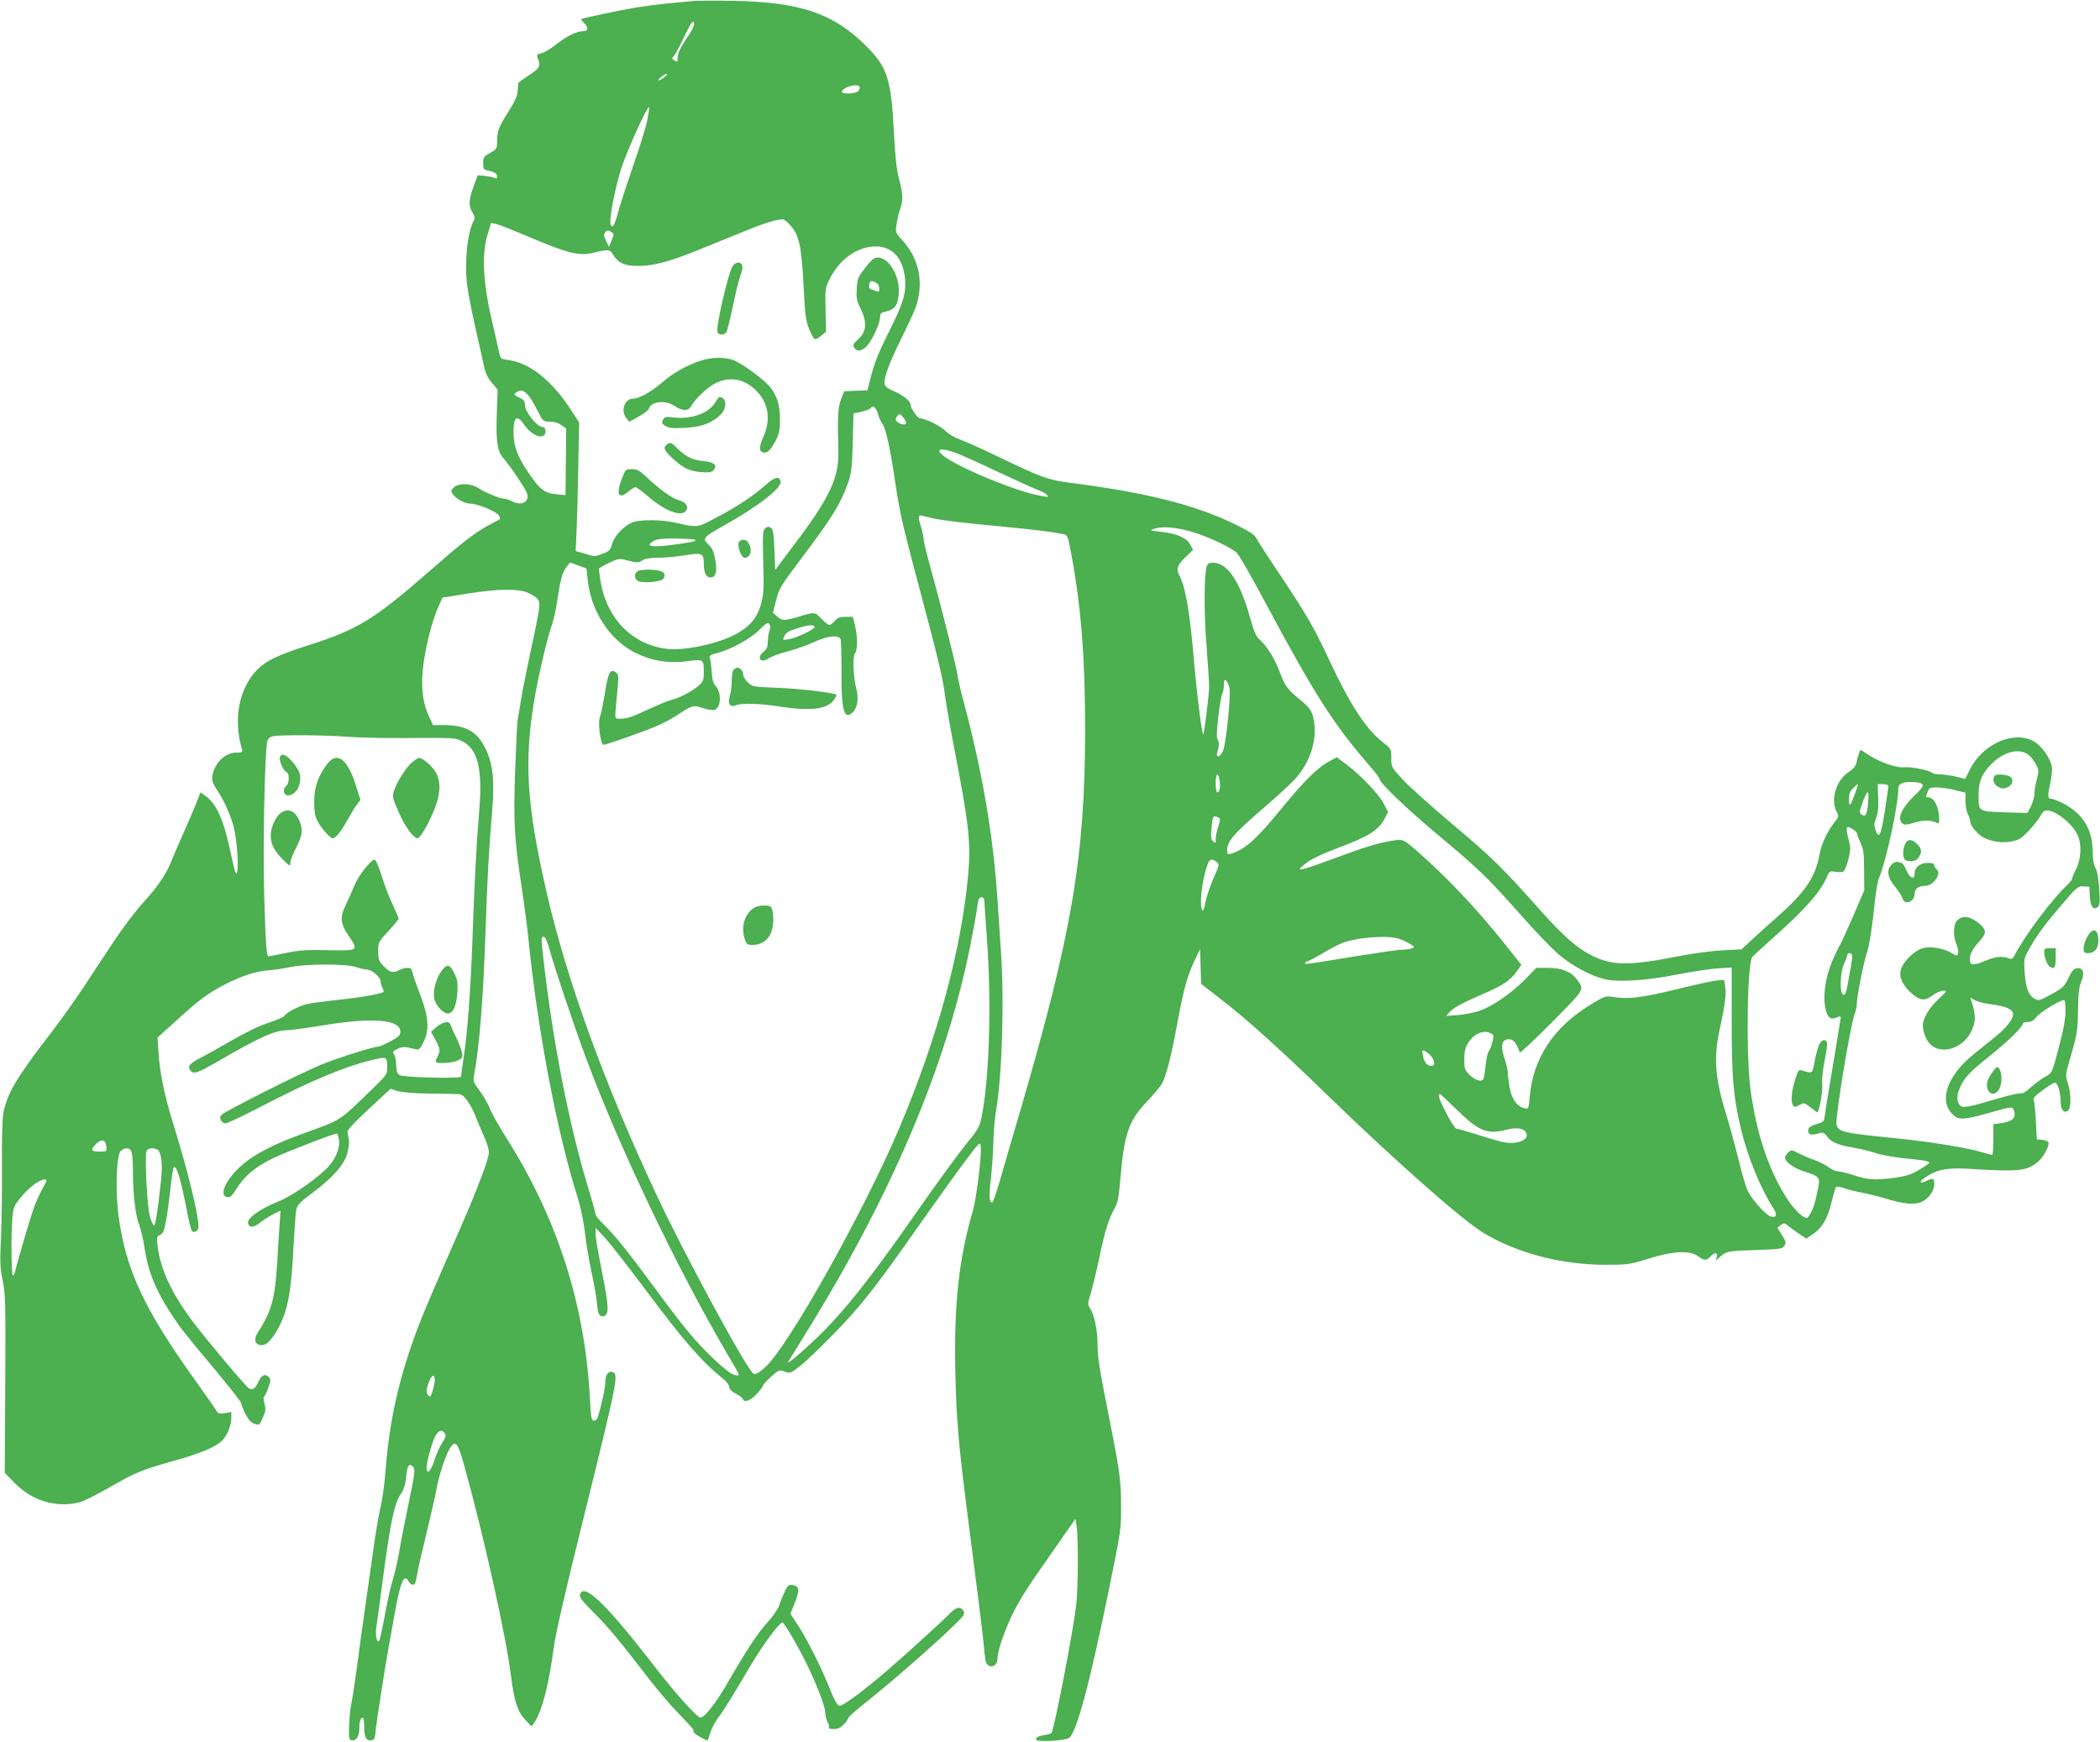 <?xml version="1.0" standalone="no"?>
<!DOCTYPE svg PUBLIC "-//W3C//DTD SVG 20010904//EN"
 "http://www.w3.org/TR/2001/REC-SVG-20010904/DTD/svg10.dtd">
<svg version="1.0" xmlns="http://www.w3.org/2000/svg"
 width="1280pt" height="1062pt" viewBox="0 0 1280 1062"
 preserveAspectRatio="xMidYMid meet">
<g transform="translate(0,1062) scale(0.1,-0.1)"
fill="#4caf50" stroke="none">
<path d="M4225 10614 c-22 -2 -89 -9 -150 -14 -60 -6 -150 -18 -200 -26 -89
-15 -327 -65 -333 -70 -2 -1 6 -12 17 -23 30 -30 27 -51 -6 -51 -39 -1 -99
-30 -166 -83 -32 -25 -71 -49 -88 -52 -23 -5 -29 -11 -24 -23 24 -57 18 -66
-62 -118 -29 -19 -53 -37 -54 -41 0 -5 -2 -27 -4 -49 -2 -30 -18 -65 -53 -120
-62 -97 -72 -122 -72 -184 0 -47 -2 -49 -42 -72 -39 -21 -43 -27 -43 -63 0
-36 3 -40 31 -45 40 -9 54 -18 54 -37 0 -11 -5 -13 -17 -7 -10 4 -37 9 -59 12
l-42 4 -22 -59 c-33 -88 -36 -126 -12 -165 15 -24 18 -38 11 -50 -41 -73 -60
-264 -40 -407 6 -46 29 -161 50 -255 22 -94 44 -197 51 -228 8 -41 22 -70 47
-100 l36 -43 -5 -150 c-6 -168 4 -230 44 -273 14 -15 54 -69 88 -121 54 -82
61 -98 54 -120 -11 -32 -50 -39 -93 -17 -16 9 -38 16 -49 16 -24 0 -118 39
-155 64 -43 29 -116 33 -147 8 -20 -17 -23 -24 -14 -39 18 -31 75 -63 110 -63
46 0 163 -49 176 -74 6 -11 7 -21 2 -23 -5 -2 -40 -21 -79 -42 -81 -46 -154
-103 -350 -275 -332 -290 -436 -354 -725 -446 -195 -62 -267 -96 -324 -154
-110 -114 -146 -304 -90 -487 4 -14 -3 -17 -38 -17 -66 -1 -128 -61 -143 -138
-5 -31 -1 -44 24 -83 46 -68 86 -158 105 -231 20 -77 32 -236 21 -276 -6 -24
-13 -4 -37 109 -43 205 -87 307 -156 356 l-30 21 -21 -54 c-11 -30 -49 -118
-84 -197 -35 -79 -70 -160 -77 -179 -28 -70 -81 -147 -165 -240 -48 -52 -128
-158 -179 -235 -51 -77 -136 -205 -188 -285 -53 -80 -144 -208 -204 -285 -204
-264 -262 -364 -284 -482 -6 -37 -10 -165 -8 -325 1 -145 -2 -339 -6 -433 -7
-148 -6 -181 10 -260 17 -83 19 -133 16 -631 l-3 -542 58 -60 c108 -110 250
-154 393 -121 24 5 105 45 180 88 169 97 198 109 399 166 169 47 260 86 298
127 30 32 53 90 53 134 l0 37 -40 -7 c-33 -5 -41 -3 -50 13 -6 11 -57 84 -113
163 -323 448 -437 687 -483 1016 -22 158 -15 386 13 407 10 8 25 15 33 15 33
0 40 -22 40 -134 0 -145 15 -274 40 -338 11 -29 24 -87 30 -130 19 -137 67
-260 156 -396 65 -100 76 -114 281 -359 84 -101 153 -189 153 -196 0 -7 11
-36 25 -64 19 -37 34 -54 56 -62 30 -10 31 -9 51 37 18 40 19 52 10 87 -6 22
-7 41 -2 43 5 2 16 26 26 54 15 45 15 52 1 65 -22 22 -45 9 -63 -32 -16 -39
-35 -51 -57 -38 -19 11 -271 311 -348 415 -122 165 -189 307 -207 443 -8 64
-8 67 14 77 18 9 25 25 38 97 8 47 20 136 26 196 6 61 15 114 20 119 16 16 43
-76 80 -269 11 -60 25 -114 30 -119 15 -15 40 2 40 27 0 75 -69 354 -160 647
-48 154 -77 297 -84 415 l-6 90 113 102 c137 126 197 170 296 221 100 52 192
82 266 87 33 2 92 11 130 19 95 21 346 22 405 1 23 -8 53 -15 65 -15 30 0 85
-46 85 -72 0 -10 5 -28 11 -40 6 -11 9 -21 7 -24 -12 -12 -142 -35 -270 -48
-80 -9 -168 -20 -195 -26 -50 -12 -127 -51 -140 -73 -4 -7 -47 -26 -95 -41
-54 -17 -140 -59 -225 -108 -76 -44 -164 -93 -196 -109 -62 -32 -76 -51 -57
-74 20 -25 41 -18 161 51 264 153 355 194 430 194 21 0 123 14 226 31 295 48
463 34 463 -39 0 -23 -10 -32 -59 -59 -33 -18 -66 -33 -74 -33 -30 0 -234 -64
-340 -106 -119 -48 -592 -285 -617 -310 -17 -17 -4 -47 23 -52 8 -2 95 39 194
90 333 174 541 260 720 301 71 16 73 14 73 -55 0 -38 -6 -45 -114 -149 -184
-177 -164 -164 -396 -248 -256 -93 -383 -173 -460 -289 -36 -54 -37 -95 -4
-100 17 -2 29 9 52 46 50 82 117 139 227 192 82 39 368 150 389 150 3 0 8 -16
12 -35 8 -44 -14 -106 -55 -156 -57 -68 -221 -185 -314 -223 -109 -43 -189
-100 -185 -130 4 -31 34 -31 70 -1 17 14 53 37 79 51 l49 24 -5 -72 c-3 -40
-10 -147 -15 -238 -14 -229 -33 -299 -121 -437 -25 -39 -13 -73 26 -73 28 0
56 27 92 88 65 109 88 226 102 512 6 107 13 210 17 227 5 26 24 46 95 99 125
93 195 171 215 241 9 31 14 69 10 87 -3 17 -7 38 -8 47 -2 10 49 64 130 139
l133 123 42 -14 c25 -7 101 -14 187 -15 80 -1 160 -3 177 -3 26 -1 39 -9 62
-42 17 -22 37 -62 47 -87 9 -26 32 -79 50 -119 19 -39 34 -88 34 -107 0 -40
-71 -227 -180 -476 -159 -362 -213 -489 -250 -585 -117 -308 -177 -574 -200
-880 -6 -77 -19 -176 -30 -220 -11 -44 -31 -163 -45 -265 -15 -102 -37 -264
-51 -360 -14 -96 -36 -257 -49 -358 -14 -100 -29 -199 -34 -220 -5 -20 -11
-77 -13 -127 -3 -82 -1 -90 16 -93 27 -6 46 24 46 69 0 43 8 69 21 69 5 0 9
-26 9 -59 0 -62 14 -86 47 -79 13 2 19 14 21 43 2 39 62 426 83 535 5 30 21
116 34 190 35 197 58 251 85 201 6 -12 17 -21 25 -21 15 0 19 12 30 75 3 22
28 130 55 240 26 110 54 229 60 265 15 85 55 206 80 248 35 57 50 41 87 -93
119 -425 258 -1049 287 -1287 20 -159 40 -221 88 -272 l38 -40 16 23 c47 66
90 234 119 456 10 78 69 337 169 740 219 884 228 927 191 941 -24 10 -45 -16
-45 -55 0 -33 -15 -108 -41 -203 -7 -26 -15 -38 -28 -38 -16 0 -19 14 -25 131
-30 576 -198 1101 -510 1593 -45 72 -91 152 -100 179 -10 26 -37 73 -61 106
-41 56 -43 60 -34 105 32 173 55 469 69 881 11 323 18 459 41 738 14 174 2
275 -42 364 -49 102 -119 142 -247 143 l-73 0 -26 57 c-40 87 -50 194 -30 328
17 121 55 262 91 341 l23 51 149 24 c193 31 323 32 380 2 65 -35 69 -43 55
-126 -7 -40 -30 -153 -52 -252 -21 -99 -46 -223 -54 -275 -8 -52 -17 -106 -20
-120 -3 -14 -9 -151 -15 -305 -11 -316 -6 -413 40 -715 16 -107 34 -244 40
-305 56 -563 176 -1192 301 -1585 18 -57 36 -144 45 -218 7 -67 25 -170 38
-230 13 -59 27 -134 31 -167 9 -87 13 -102 30 -108 8 -4 21 0 28 8 19 19 13
81 -29 289 -19 93 -34 185 -34 205 l1 36 56 -60 c30 -33 140 -173 243 -311
242 -324 345 -442 480 -551 19 -15 35 -37 35 -48 0 -13 14 -27 39 -40 22 -11
41 -26 44 -33 8 -24 46 -11 84 30 21 23 38 46 39 52 1 6 23 31 49 54 48 43 50
43 83 31 34 -12 36 -11 99 38 34 28 119 109 188 180 178 182 258 283 535 678
93 132 214 301 269 375 99 132 101 134 104 100 6 -54 -27 -319 -48 -390 -85
-291 -116 -569 -107 -980 6 -292 18 -433 77 -895 22 -170 51 -395 64 -500 13
-104 27 -221 31 -260 3 -38 8 -84 11 -102 9 -59 74 -52 74 8 0 48 50 190 102
290 48 93 86 150 278 424 l95 136 7 -43 c11 -69 10 -376 -2 -479 -20 -170
-135 -768 -152 -784 -3 -3 -25 -9 -49 -13 -29 -5 -44 -13 -44 -22 0 -12 16
-14 90 -12 50 2 99 10 110 17 45 28 124 320 241 890 76 370 78 384 77 520 0
168 -7 214 -83 597 -46 229 -60 317 -60 385 0 93 -19 187 -46 228 -15 24 -15
30 5 93 11 37 34 132 51 212 33 161 58 242 94 304 19 34 25 66 35 181 23 272
51 354 161 469 43 45 84 95 93 111 28 57 55 162 91 357 40 217 63 302 110 398
l31 65 3 -106 3 -106 117 -91 c163 -126 365 -308 652 -587 408 -396 822 -762
950 -839 206 -125 477 -196 748 -196 132 0 145 2 258 37 149 47 253 52 303 16
37 -28 53 -29 76 -3 25 28 48 26 39 -2 l-6 -23 23 21 c42 37 51 39 218 44 151
5 165 7 177 26 12 18 11 25 -14 65 l-29 45 21 16 c20 15 24 14 51 -9 17 -13
47 -35 68 -49 l37 -24 39 26 c56 37 90 94 114 193 11 47 24 90 28 95 4 5 29 1
56 -9 26 -9 71 -20 98 -24 28 -5 91 -20 140 -35 120 -36 180 -42 227 -23 42
18 78 68 78 108 0 36 -8 40 -42 23 -47 -24 -57 -10 -13 19 76 50 134 61 285
51 290 -18 341 -12 408 50 30 27 65 94 58 111 -3 8 -20 15 -38 17 l-33 3 -6
110 c-3 61 -9 118 -13 127 -6 13 7 27 54 62 34 25 68 46 76 46 16 0 34 -60 34
-116 0 -49 21 -74 45 -54 20 17 20 103 -1 167 -16 49 -16 50 22 179 34 118 38
141 40 264 1 101 6 145 19 174 23 53 13 88 -23 84 -22 -2 -32 -14 -54 -59 -24
-52 -34 -61 -103 -99 -70 -39 -79 -41 -102 -29 -38 20 -56 66 -62 159 -6 82
-5 87 27 144 47 85 95 150 202 275 90 105 97 110 130 108 l35 -2 3 -57 c3 -64
21 -89 48 -67 13 11 15 28 9 114 -4 63 -13 109 -23 125 -10 16 -16 51 -17 105
-2 134 -62 228 -184 290 -28 14 -57 25 -65 25 -25 0 -27 16 -10 91 9 39 14 88
10 107 -8 50 -63 127 -110 153 -122 69 -314 -17 -391 -175 l-26 -54 -57 14
c-31 7 -75 13 -98 14 -22 0 -44 4 -50 10 -15 15 -126 37 -164 33 -46 -6 -147
28 -217 73 l-53 34 -9 -22 c-5 -13 -12 -38 -15 -55 -5 -23 -20 -41 -49 -60
-76 -50 -111 -168 -72 -242 14 -27 13 -31 -15 -66 -43 -54 -79 -132 -91 -200
-24 -132 -91 -229 -254 -372 -55 -49 -127 -113 -160 -144 l-60 -56 -115 -6
c-65 -3 -183 -19 -270 -36 -298 -59 -401 -58 -525 3 -90 44 -177 121 -311 271
-236 266 -302 330 -534 525 -131 110 -270 235 -309 277 -70 76 -71 77 -71 133
0 55 0 55 -54 98 -100 78 -197 227 -321 492 -96 206 -134 272 -298 519 -73
108 -140 212 -149 229 -13 25 -42 43 -140 91 -241 115 -534 189 -988 247 -141
18 -180 32 -450 162 -91 44 -192 89 -226 102 -36 13 -74 35 -92 54 -27 29
-123 76 -155 76 -14 0 -57 63 -57 83 0 22 -47 60 -103 83 -36 15 -53 29 -55
43 -6 38 27 126 102 278 40 81 81 169 89 194 49 145 19 293 -81 402 -43 47
-44 50 -38 97 4 27 13 68 21 91 21 59 20 92 -4 184 -16 58 -24 134 -32 280
-17 336 -39 406 -175 540 -197 195 -400 263 -809 270 -110 2 -218 1 -240 -1z
m5 -143 c0 -10 -15 -41 -33 -67 -48 -69 -67 -109 -67 -139 0 -22 -2 -24 -19
-13 -17 10 -17 13 -4 26 8 8 35 59 61 113 46 97 62 117 62 80z m-180 -321
c-33 -26 -52 -25 -21 0 13 11 28 20 35 20 6 0 0 -9 -14 -20z m1190 -63 c0 -24
-24 -37 -68 -37 -30 0 -42 4 -40 13 10 30 108 52 108 24z m-1295 -202 c-9 -43
-48 -169 -87 -279 -38 -111 -80 -238 -91 -283 -13 -49 -27 -83 -34 -83 -7 0
-13 10 -13 23 0 66 35 234 70 340 38 113 157 374 166 364 3 -2 -3 -40 -11 -82z
m871 -637 c56 -60 70 -130 83 -390 8 -157 13 -195 33 -244 13 -32 28 -59 34
-61 7 -2 25 7 40 21 l29 24 -3 133 c-3 124 -2 135 23 184 56 116 157 193 263
202 115 10 188 -65 199 -203 7 -82 -13 -146 -102 -323 -68 -137 -86 -185 -116
-303 l-11 -47 -71 -3 -71 -3 -20 -50 c-19 -51 -22 -103 -16 -317 4 -160 -54
-284 -267 -565 l-118 -157 -5 124 c-4 100 -8 125 -22 133 -12 8 -21 7 -34 -3
-15 -13 -16 -34 -12 -204 5 -168 3 -198 -14 -261 -24 -83 -70 -137 -157 -183
-109 -58 -313 -100 -418 -87 -211 26 -367 187 -403 415 -5 36 -10 68 -10 72 0
4 27 20 61 36 60 29 61 29 120 14 53 -13 61 -13 84 2 17 11 47 16 97 16 40 0
113 7 162 15 106 17 116 13 116 -52 0 -54 14 -83 40 -83 32 0 42 32 31 101
-10 57 -20 79 -47 104 -34 31 -24 43 89 106 212 118 361 232 355 273 -5 36
-36 30 -91 -20 -71 -64 -176 -134 -303 -200 -116 -62 -108 -61 -249 -30 -82
18 -194 20 -250 5 -53 -15 -120 -82 -134 -135 -10 -36 -17 -44 -54 -58 -52
-20 -51 -20 -116 0 l-52 15 6 137 c3 75 8 252 10 392 l5 255 -57 87 c-112 170
-246 276 -372 293 -50 7 -50 7 -60 53 -6 26 -26 117 -46 202 -50 214 -59 390
-25 504 l23 77 31 -6 c17 -4 116 -43 219 -87 215 -91 288 -109 369 -90 99 24
105 23 127 -13 29 -49 71 -67 155 -66 90 0 189 27 357 95 74 30 196 80 271
110 155 64 236 87 258 76 8 -5 25 -19 36 -32z m-1076 -57 c0 -5 -6 -24 -14
-42 l-14 -34 -18 37 c-14 30 -15 40 -5 52 10 12 18 13 32 5 10 -5 19 -14 19
-18z m-525 -975 c13 -13 40 -56 59 -95 36 -71 36 -71 77 -71 26 0 52 -8 70
-21 l30 -21 -2 -203 -2 -203 -56 5 c-75 8 -100 28 -173 136 -66 98 -88 159
-88 243 0 97 22 109 69 40 46 -67 126 -90 126 -36 0 18 -6 26 -22 28 -34 5
-103 93 -103 131 0 26 -6 34 -36 48 -32 16 -34 18 -18 30 26 19 42 16 69 -11z
m2136 -118 c7 -24 18 -50 26 -59 21 -25 49 -150 78 -349 15 -102 38 -228 52
-280 13 -52 26 -105 29 -116 2 -12 33 -129 68 -260 111 -416 145 -556 156
-654 7 -52 32 -196 56 -320 90 -465 103 -577 85 -774 -42 -459 -186 -990 -419
-1541 -216 -510 -679 -1336 -818 -1459 -43 -38 -60 -47 -71 -40 -41 25 -424
732 -593 1094 -317 676 -548 1313 -670 1848 -120 526 -136 786 -74 1162 23
138 83 397 106 454 10 27 26 95 34 150 20 137 32 178 57 210 l22 27 50 -18 50
-19 7 -67 c19 -190 133 -367 288 -445 100 -50 204 -68 314 -53 104 14 106 13
106 -67 0 -44 -4 -57 -26 -77 -37 -34 -123 -81 -164 -89 -19 -4 -87 -32 -150
-61 -107 -50 -136 -59 -184 -56 -17 1 -18 7 -12 74 19 198 19 192 1 207 -34
28 -49 1 -68 -126 -11 -65 -23 -127 -28 -136 -18 -34 0 -178 21 -178 15 0 234
77 310 109 42 17 100 47 130 67 100 66 105 67 160 49 27 -9 59 -15 71 -13 44
6 50 107 10 147 -13 13 -20 39 -23 87 -3 38 -8 76 -12 85 -5 12 5 18 45 28 85
22 205 88 258 142 40 40 51 47 60 35 8 -10 8 -21 1 -40 -5 -15 -10 -45 -10
-68 0 -31 -6 -45 -25 -60 -48 -38 -18 -76 32 -40 15 10 66 29 113 41 47 12
118 37 159 56 84 40 156 47 165 17 3 -9 5 -96 5 -192 -2 -240 16 -305 70 -251
28 28 36 85 21 140 -19 70 -24 199 -9 218 17 19 17 103 0 171 l-13 52 -44 0
c-35 0 -49 -5 -66 -25 -12 -14 -27 -25 -33 -25 -6 0 -28 17 -49 39 -41 42 -37
42 -145 10 -81 -24 -94 -24 -125 4 l-25 22 19 73 c21 80 21 80 165 272 175
232 228 318 272 441 23 66 26 92 31 251 l4 177 49 11 c27 7 52 16 55 21 13 22
34 6 45 -33z m169 -62 c-12 -12 -60 9 -60 27 0 7 6 19 13 26 10 10 16 7 34
-16 14 -17 19 -31 13 -37z m307 -177 c32 -12 150 -65 263 -119 113 -53 222
-102 242 -109 20 -7 42 -19 48 -27 15 -17 17 -17 -67 0 -134 29 -423 147 -536
219 -87 56 -59 76 50 36z m-142 -398 c69 -15 174 -27 425 -51 197 -19 302 -32
371 -46 26 -5 28 -11 48 -117 61 -328 85 -634 85 -1072 0 -777 -80 -1246 -395
-2325 -50 -168 -106 -362 -126 -432 -20 -71 -41 -128 -45 -128 -19 0 -21 39
-8 149 7 64 14 166 15 226 2 61 8 137 14 171 39 211 54 693 31 999 -5 72 -14
207 -20 300 -25 387 -93 785 -207 1210 -19 71 -36 146 -38 166 -4 37 -95 402
-165 655 -22 79 -40 154 -40 166 0 13 -7 45 -15 72 -20 64 -19 78 3 73 9 -3
40 -10 67 -16z m1609 -92 c89 -30 201 -83 243 -117 12 -9 85 -136 163 -282
313 -585 426 -762 647 -1017 35 -40 63 -77 63 -83 0 -23 169 -185 365 -348
243 -203 296 -255 504 -490 84 -95 185 -200 225 -233 83 -70 201 -132 283
-149 86 -18 253 -7 438 30 88 17 198 34 245 37 l85 5 0 -328 c0 -345 10 -458
55 -649 40 -172 122 -372 197 -487 28 -42 22 -65 -15 -53 -30 9 -116 106 -141
159 -11 26 -37 113 -56 194 -20 81 -52 198 -71 261 -70 224 -80 349 -44 516
34 158 43 222 36 268 l-7 44 -47 -4 c-26 -3 -138 -27 -249 -55 -206 -50 -293
-61 -383 -45 -44 7 -50 5 -140 -50 -222 -137 -345 -324 -366 -558 -7 -76 -7
-76 -33 -70 -45 10 -77 56 -90 127 -6 36 -11 77 -11 92 0 14 -9 53 -20 85 -25
76 -17 116 26 116 28 0 43 -18 68 -80 2 -5 90 77 195 183 205 207 199 198 153
261 -35 48 -92 71 -177 71 l-71 0 -69 -71 c-82 -82 -191 -159 -270 -188 -31
-12 -91 -24 -133 -28 l-77 -6 19 22 c25 28 79 57 201 110 122 52 171 84 209
138 l29 42 -102 128 c-151 189 -308 359 -466 504 -118 108 -145 129 -172 129
-53 0 -163 -27 -269 -65 -345 -127 -374 -135 -319 -89 41 35 103 65 220 109
177 66 240 106 276 177 l20 39 -28 52 c-31 59 -139 171 -226 237 l-59 44 -46
-25 c-70 -37 -152 -118 -293 -290 -152 -186 -220 -247 -306 -273 -20 -6 -23
-4 -23 21 0 56 40 102 244 277 74 64 153 137 175 163 85 96 128 229 111 340
-11 69 -21 84 -86 138 -75 61 -92 83 -124 169 -30 81 -78 158 -121 196 -23 20
-35 48 -58 130 -64 229 -139 340 -229 340 -22 0 -31 -6 -37 -22 -16 -54 -17
-283 -1 -483 9 -115 16 -230 16 -255 -1 -46 -31 -292 -36 -288 -9 11 -37 231
-54 423 -28 330 -52 471 -94 553 -18 35 -8 60 44 110 l42 40 -17 32 c-21 41
-82 68 -177 78 -72 8 -73 9 -38 20 51 17 152 5 254 -29z m-3054 -41 c0 -4 -15
-10 -32 -13 -163 -27 -248 -32 -248 -15 0 5 12 16 28 24 20 11 56 14 140 13
61 -1 112 -5 112 -9z m725 -528 c8 -13 -109 -69 -159 -77 -37 -6 -37 -6 -25
20 9 20 27 31 73 45 71 23 102 26 111 12z m2529 -375 c9 -46 -21 -338 -39
-381 -8 -19 -20 -34 -28 -34 -12 0 -12 7 -3 40 7 30 7 46 -1 59 -9 14 -8 48 3
142 8 68 19 132 24 141 6 10 10 34 10 54 0 30 2 34 14 25 8 -7 17 -27 20 -46z
m-5379 -296 c66 -5 224 -9 350 -8 309 2 311 2 355 -21 91 -47 121 -165 102
-407 -19 -234 -30 -441 -42 -793 -12 -324 -29 -561 -55 -734 -8 -55 -15 -104
-15 -109 0 -13 -350 -5 -374 9 -15 9 -20 24 -21 62 -1 28 -7 58 -14 66 -10 12
-7 18 20 31 30 16 45 16 110 0 24 -6 29 -2 50 42 37 75 32 152 -18 285 -23 58
-44 120 -48 137 -5 25 -12 31 -31 31 -14 0 -34 -5 -45 -11 -42 -22 -60 -19
-97 18 -33 33 -36 42 -37 93 0 55 1 58 63 125 34 37 62 71 62 75 0 4 -18 45
-39 91 -22 46 -52 126 -67 177 -16 50 -34 92 -40 92 -23 0 -99 -97 -123 -156
-13 -32 -37 -86 -53 -119 -37 -75 -34 -116 16 -188 63 -92 62 -93 -122 -89
-129 3 -176 0 -259 -17 -56 -12 -104 -21 -107 -21 -11 0 -17 75 -25 350 -10
300 3 922 19 965 6 15 19 25 37 28 57 8 332 6 448 -4z m10249 -110 c15 -11 35
-38 46 -59 18 -34 18 -41 5 -91 -8 -30 -15 -70 -15 -89 0 -19 -10 -53 -21 -75
l-22 -41 -126 4 c-174 6 -171 4 -171 97 0 90 14 128 70 189 75 82 177 110 234
65z m-4930 -158 c6 -41 0 -71 -15 -71 -5 0 -9 25 -9 55 0 64 15 73 24 16z
m4279 -18 c16 -9 5 -27 -52 -81 -68 -66 -97 -131 -69 -158 14 -14 21 -14 76 1
59 17 96 17 136 0 17 -8 18 -4 14 48 -5 58 -34 107 -65 107 -16 0 -16 1 -3 34
8 23 15 26 55 26 25 0 75 -7 110 -16 l65 -16 0 -52 c0 -28 7 -64 15 -80 8 -15
15 -36 15 -46 0 -24 45 -77 80 -95 52 -27 116 -36 172 -24 45 9 61 20 104 65
28 30 60 70 70 89 11 22 26 35 38 35 58 0 162 -84 192 -156 23 -54 18 -143
-11 -200 -14 -27 -25 -54 -25 -60 0 -6 -12 -21 -26 -35 -97 -90 -266 -316
-329 -440 -6 -12 -16 -17 -25 -13 -44 17 -80 15 -142 -10 -76 -31 -95 -32
-100 -8 -7 32 11 74 52 118 47 51 50 71 13 106 -57 52 -109 62 -143 28 -25
-25 -27 -94 -5 -147 9 -20 13 -44 10 -54 -6 -17 -8 -17 -38 1 -51 30 -128 43
-177 30 -46 -12 -110 -71 -130 -120 -19 -46 0 -99 55 -149 58 -53 86 -56 140
-15 28 21 75 33 75 19 0 -2 -22 -25 -50 -51 -53 -49 -90 -114 -90 -157 0 -15
7 -45 16 -67 57 -142 268 -78 299 91 6 31 -3 86 -22 136 -5 13 -2 13 20 -2 14
-9 58 -21 96 -26 97 -12 141 -31 141 -62 0 -31 -44 -86 -112 -140 -29 -24 -86
-69 -125 -101 -173 -138 -223 -301 -117 -381 29 -22 69 -18 204 20 142 40 146
41 154 19 18 -47 -5 -70 -79 -81 l-45 -6 0 -93 c0 -52 -3 -94 -7 -94 -5 0 -30
7 -58 15 -91 28 -307 63 -515 85 -342 34 -364 39 -376 85 -9 38 85 612 111
675 7 19 14 49 13 65 -1 35 45 266 62 310 13 34 35 175 49 321 6 55 17 117 26
137 42 100 113 431 115 528 0 29 5 37 28 46 24 10 95 8 115 -4z m-407 -62
c-28 -77 -36 -84 -36 -32 0 31 6 48 25 66 13 14 26 25 28 25 3 0 -5 -27 -17
-59z m204 47 c0 -7 -10 -77 -22 -155 -23 -148 -36 -173 -57 -110 -9 27 -8 41
5 72 11 28 15 62 12 122 l-3 83 33 0 c19 0 32 -5 32 -12z m-123 -97 c-6 -76
-16 -94 -39 -77 -17 12 -16 17 5 74 12 34 26 62 31 62 5 0 6 -27 3 -59z
m-3952 -101 c3 -4 -2 -27 -10 -50 -8 -23 -15 -56 -15 -73 0 -29 -1 -30 -16
-15 -13 13 -15 28 -9 86 6 62 9 69 26 65 11 -3 21 -9 24 -13z m3860 -66 c14
-9 25 -21 25 -28 0 -6 10 -31 21 -56 18 -38 21 -65 21 -166 l1 -121 -68 -159
c-38 -87 -74 -166 -80 -174 -6 -8 -28 -55 -49 -103 -42 -101 -57 -219 -37
-295 13 -48 31 -60 67 -44 13 7 24 7 24 2 0 -5 -20 -127 -44 -272 -25 -145
-48 -286 -51 -315 -7 -52 -7 -52 -53 -65 -31 -9 -48 -20 -50 -32 -6 -30 12
-39 54 -27 36 10 40 9 58 -14 26 -37 68 -55 160 -70 45 -8 106 -23 136 -33 30
-11 107 -25 170 -32 124 -12 160 -18 160 -29 -1 -3 -29 -22 -63 -42 -48 -29
-80 -39 -146 -48 -122 -16 -161 -14 -248 14 -43 14 -88 25 -101 25 -13 0 -38
11 -56 25 -18 14 -57 33 -87 44 -30 10 -73 29 -97 41 -41 22 -44 22 -62 5 -11
-10 -20 -24 -20 -32 0 -25 51 -62 114 -83 104 -34 103 -33 82 -131 -16 -77
-28 -109 -55 -148 -15 -23 -83 39 -135 122 -109 175 -180 390 -216 652 -28
210 -21 773 11 812 8 9 55 52 104 96 217 192 311 298 351 393 14 34 17 35 52
30 20 -4 43 -3 49 2 7 4 20 37 29 73 14 59 15 71 1 125 -20 77 -15 86 28 58z
m-3880 -198 c19 -13 18 -17 -19 -101 -21 -49 -43 -114 -49 -147 -6 -36 -14
-54 -19 -46 -15 24 -8 123 14 215 24 97 34 108 73 79z m-1415 -238 c0 -13 7
-113 15 -223 29 -388 16 -840 -29 -1079 -14 -70 -21 -85 -69 -145 -73 -89
-197 -259 -352 -481 -263 -377 -424 -579 -586 -735 -99 -95 -189 -170 -174
-145 5 8 52 85 105 170 523 843 859 1635 1004 2365 19 94 37 195 41 225 8 64
11 70 31 70 8 0 14 -10 14 -22z m-2655 -280 c35 -129 150 -470 227 -678 202
-542 547 -1266 854 -1792 93 -158 88 -145 53 -140 -19 3 -59 33 -120 90 -116
109 -190 198 -369 442 -155 211 -242 320 -314 390 -25 24 -46 50 -46 58 0 8
-16 64 -34 126 -114 365 -212 847 -271 1325 -29 238 -29 241 -11 241 8 0 20
-25 31 -62z m5187 48 c21 -8 50 -22 65 -31 26 -17 26 -19 8 -26 -11 -4 -39 -8
-61 -8 -23 -1 -149 -19 -280 -40 -312 -51 -316 -52 -309 -40 4 5 10 9 15 9 4
0 44 21 87 46 43 26 94 53 113 61 91 39 290 55 362 29z m2758 -104 c0 -19 -13
-95 -31 -189 -8 -39 -14 -51 -25 -46 -22 8 -18 137 6 188 11 22 19 46 20 53 0
19 30 14 30 -6z m1300 -337 c0 -37 -12 -109 -30 -176 -54 -210 -48 -196 -98
-225 -25 -15 -65 -44 -88 -66 -25 -23 -48 -36 -56 -33 -8 3 -71 -11 -139 -31
-189 -56 -219 -61 -235 -39 -18 25 -18 57 1 102 26 62 62 100 184 197 108 86
201 177 201 197 0 5 13 9 29 9 21 0 37 9 54 31 24 31 155 110 170 102 4 -2 7
-33 7 -68z m-3501 -135 c16 -8 17 -14 7 -53 -6 -24 -16 -50 -23 -58 -6 -8 -14
-46 -18 -85 -4 -39 -10 -76 -14 -83 -12 -19 -55 -4 -87 30 -26 27 -29 38 -29
92 0 47 6 71 24 100 35 57 95 82 140 57z m-367 -137 c22 -25 27 -57 8 -60 -26
-6 -50 20 -57 61 -6 35 -5 38 13 28 11 -6 27 -18 36 -29z m158 -328 c135 -132
185 -152 305 -121 64 17 110 7 120 -26 12 -37 -58 -65 -132 -52 -21 3 -93 23
-160 45 -67 21 -128 39 -136 39 -7 0 -34 41 -60 91 -44 85 -56 119 -40 119 4
0 50 -43 103 -95z m-8232 -223 c3 -32 3 -32 -42 -32 -52 0 -57 10 -21 46 34
34 59 28 63 -14z m322 -31 c17 -34 21 -93 10 -191 -18 -165 -33 -260 -41 -260
-5 0 -16 24 -25 53 -17 53 -33 369 -21 401 9 23 64 21 77 -3z m-709 -223 c-16
-29 -39 -79 -51 -110 -20 -53 -106 -344 -117 -396 -3 -12 -9 -25 -14 -28 -10
-6 -12 257 -3 358 6 62 11 72 56 125 50 59 109 103 141 103 15 0 13 -7 -12
-52z m2389 -1171 c0 -12 -6 -41 -13 -65 -10 -33 -15 -40 -25 -30 -16 16 -15
40 4 88 17 41 34 45 34 7z m63 -327 c7 -12 2 -26 -17 -54 -14 -21 -36 -69 -48
-107 -21 -67 -48 -93 -48 -47 0 35 31 150 52 191 20 40 42 46 61 17z m-192
-206 c10 -13 5 -48 -29 -212 -23 -108 -49 -242 -58 -297 -9 -55 -27 -134 -40
-175 -13 -41 -35 -140 -49 -220 -15 -80 -30 -149 -35 -154 -14 -14 -23 40 -16
87 4 23 23 159 41 302 45 334 68 447 105 503 22 33 31 61 36 113 7 71 19 85
45 53z"/>
<path d="M5318 9038 c-9 -7 -33 -35 -54 -63 -34 -44 -39 -58 -42 -116 -3 -55
0 -74 21 -115 43 -86 40 -144 -10 -190 -31 -28 -36 -38 -27 -52 16 -25 37 -25
68 -1 32 25 89 140 90 183 1 26 6 31 35 37 54 11 74 39 79 109 10 130 -91 261
-160 208z m34 -152 c4 -6 8 -19 8 -30 0 -13 -5 -16 -17 -11 -10 4 -25 9 -34
12 -11 3 -14 12 -11 29 4 20 9 23 26 18 11 -4 24 -12 28 -18z"/>
<path d="M4466 8998 c-28 -43 -104 -373 -93 -403 9 -21 44 -19 56 3 5 10 23
84 40 164 16 80 37 163 46 184 8 20 13 45 9 56 -8 25 -40 23 -58 -4z"/>
<path d="M4270 8421 c-81 -26 -170 -76 -231 -130 -67 -58 -142 -101 -180 -101
-52 0 -78 -74 -41 -119 l17 -22 57 31 c31 17 60 39 63 49 14 45 102 54 157 16
46 -31 83 -32 99 -3 24 45 106 122 154 144 87 41 173 24 244 -47 75 -74 91
-177 45 -279 -28 -63 -29 -93 -1 -98 25 -5 44 14 75 72 21 42 26 65 26 131 1
89 -22 156 -72 209 -47 49 -168 135 -212 151 -56 20 -132 18 -200 -4z"/>
<path d="M4356 8162 c-39 -62 -143 -99 -248 -87 -50 6 -58 5 -67 -14 -10 -17
-7 -23 14 -37 20 -13 43 -16 118 -12 101 5 163 27 217 78 44 41 40 110 -6 110
-2 0 -15 -17 -28 -38z"/>
<path d="M4062 7908 c-20 -20 -14 -33 36 -81 65 -60 104 -79 177 -85 49 -3 63
-1 75 13 25 30 1 49 -67 55 -62 5 -113 32 -163 85 -26 28 -40 31 -58 13z"/>
<path d="M3791 7704 c-38 -100 -22 -132 41 -79 16 14 35 25 41 25 7 0 41 -25
77 -56 102 -88 199 -126 230 -89 20 24 2 54 -40 65 -43 12 -116 63 -196 139
-46 43 -59 51 -92 51 -38 0 -40 -1 -61 -56z"/>
<path d="M4503 7314 c-10 -27 16 -94 36 -94 39 0 50 57 18 98 -13 17 -46 15
-54 -4z"/>
<path d="M3888 7139 c-22 -12 -23 -42 -4 -58 23 -19 146 -10 160 12 21 33 -4
52 -75 54 -35 2 -72 -2 -81 -8z"/>
<path d="M4472 6538 c-7 -7 -12 -36 -12 -66 0 -30 -5 -72 -11 -93 -15 -50 0
-73 37 -58 37 14 146 11 259 -7 201 -31 300 -18 340 43 9 13 15 26 13 28 -13
12 -221 37 -353 42 -157 6 -160 7 -187 34 -16 15 -28 36 -28 46 0 21 -18 43
-35 43 -6 0 -16 -5 -23 -12z"/>
<path d="M4586 5079 c-52 -41 -70 -115 -45 -188 9 -26 16 -31 45 -31 47 0 81
18 105 57 22 35 29 106 16 156 -7 24 -12 27 -51 27 -29 0 -52 -7 -70 -21z"/>
<path d="M1706 6004 c-7 -19 22 -84 41 -91 18 -7 17 -68 -2 -83 -20 -16 -19
-49 1 -57 24 -9 62 17 74 50 20 58 13 91 -32 146 -42 52 -71 64 -82 35z"/>
<path d="M1996 5965 c-56 -73 -81 -143 -81 -230 0 -59 5 -90 19 -118 22 -44
78 -107 94 -107 18 0 51 41 89 110 20 36 46 79 58 95 l22 30 -32 99 c-48 150
-112 196 -169 121z"/>
<path d="M2513 5974 c-35 -27 -93 -118 -112 -176 -11 -33 -8 -43 29 -129 39
-89 90 -159 116 -159 17 0 80 114 110 198 29 83 30 143 4 198 -19 38 -82 94
-106 94 -5 0 -24 -12 -41 -26z"/>
<path d="M1711 5664 c-31 -22 -61 -89 -61 -137 0 -52 22 -95 75 -147 43 -43
45 -43 45 -19 0 14 16 56 35 92 38 72 43 109 20 164 -26 61 -68 79 -114 47z"/>
<path d="M2694 4705 c-35 -46 -56 -121 -48 -168 7 -45 57 -99 88 -95 30 4 49
52 54 130 3 54 0 76 -17 112 -29 59 -45 63 -77 21z"/>
<path d="M2661 4360 l-34 -29 27 -50 c30 -58 31 -66 12 -103 -8 -15 -12 -29
-8 -32 12 -12 104 -5 134 10 27 14 29 19 24 47 -3 18 -19 59 -35 92 -17 33
-32 68 -35 78 -8 26 -46 20 -85 -13z"/>
<path d="M12154 5886 c-10 -26 1 -51 29 -64 22 -11 32 -11 55 0 36 18 38 59 2
69 -43 12 -80 10 -86 -5z"/>
<path d="M11612 5475 c-17 -38 -15 -92 4 -99 31 -12 63 -6 78 16 22 32 20 55
-9 83 -31 32 -59 32 -73 0z"/>
<path d="M11531 5351 c-34 -34 -27 -79 19 -135 22 -27 43 -59 46 -72 11 -44
74 -22 74 26 0 32 23 50 63 50 52 0 104 74 71 101 -8 6 -14 18 -14 25 0 10
-13 14 -40 14 -47 0 -80 -27 -80 -65 0 -41 -29 -30 -50 20 -11 25 -24 45 -29
45 -5 0 -16 3 -24 6 -9 3 -25 -4 -36 -15z"/>
<path d="M11086 4248 c-7 -18 -19 -64 -26 -101 -14 -74 -11 -72 -77 -52 -20 6
-24 1 -42 -60 -22 -70 -27 -131 -12 -153 7 -12 14 -11 39 2 29 15 31 14 67
-14 21 -17 39 -30 41 -30 12 0 35 124 31 170 -3 34 3 90 15 148 11 51 17 99
14 107 -10 26 -36 16 -50 -17z"/>
<path d="M12141 4080 c-33 -46 -39 -85 -18 -114 18 -24 50 -14 65 20 16 34 15
96 -2 119 -12 17 -15 16 -45 -25z"/>
<path d="M12723 4910 c-13 -21 -23 -53 -23 -69 0 -27 3 -31 28 -31 39 0 62 28
62 76 0 72 -34 84 -67 24z"/>
<path d="M12460 4816 c0 -31 18 -78 33 -88 29 -19 37 -8 37 52 l0 60 -35 0
c-30 0 -35 -3 -35 -24z"/>
<path d="M4783 918 c-11 -24 -26 -61 -33 -83 -8 -23 -40 -69 -74 -107 -60 -66
-119 -155 -254 -388 -63 -107 -129 -190 -152 -190 -21 0 -154 148 -278 309
-297 384 -433 516 -457 441 -5 -16 12 -38 82 -108 88 -87 164 -179 340 -408
51 -66 131 -160 179 -209 48 -50 88 -93 89 -97 1 -5 3 -12 4 -18 1 -9 81 -55
85 -48 1 2 9 23 16 48 8 25 29 64 46 87 35 45 81 121 199 320 71 121 176 263
194 263 10 0 89 -134 144 -245 63 -128 117 -267 117 -304 0 -18 7 -45 15 -60
8 -16 11 -31 8 -35 -4 -3 9 -6 28 -6 26 0 43 8 62 28 15 15 27 33 27 39 0 6
51 51 113 100 197 156 568 487 589 526 6 13 6 23 -3 33 -19 23 -43 16 -80 -22
-38 -40 -280 -260 -379 -345 -144 -124 -274 -220 -293 -217 -13 2 -30 31 -61
108 -52 130 -134 293 -193 384 l-45 69 28 70 c30 77 26 100 -18 105 -21 3 -29
-4 -45 -40z"/>
</g>
</svg>
